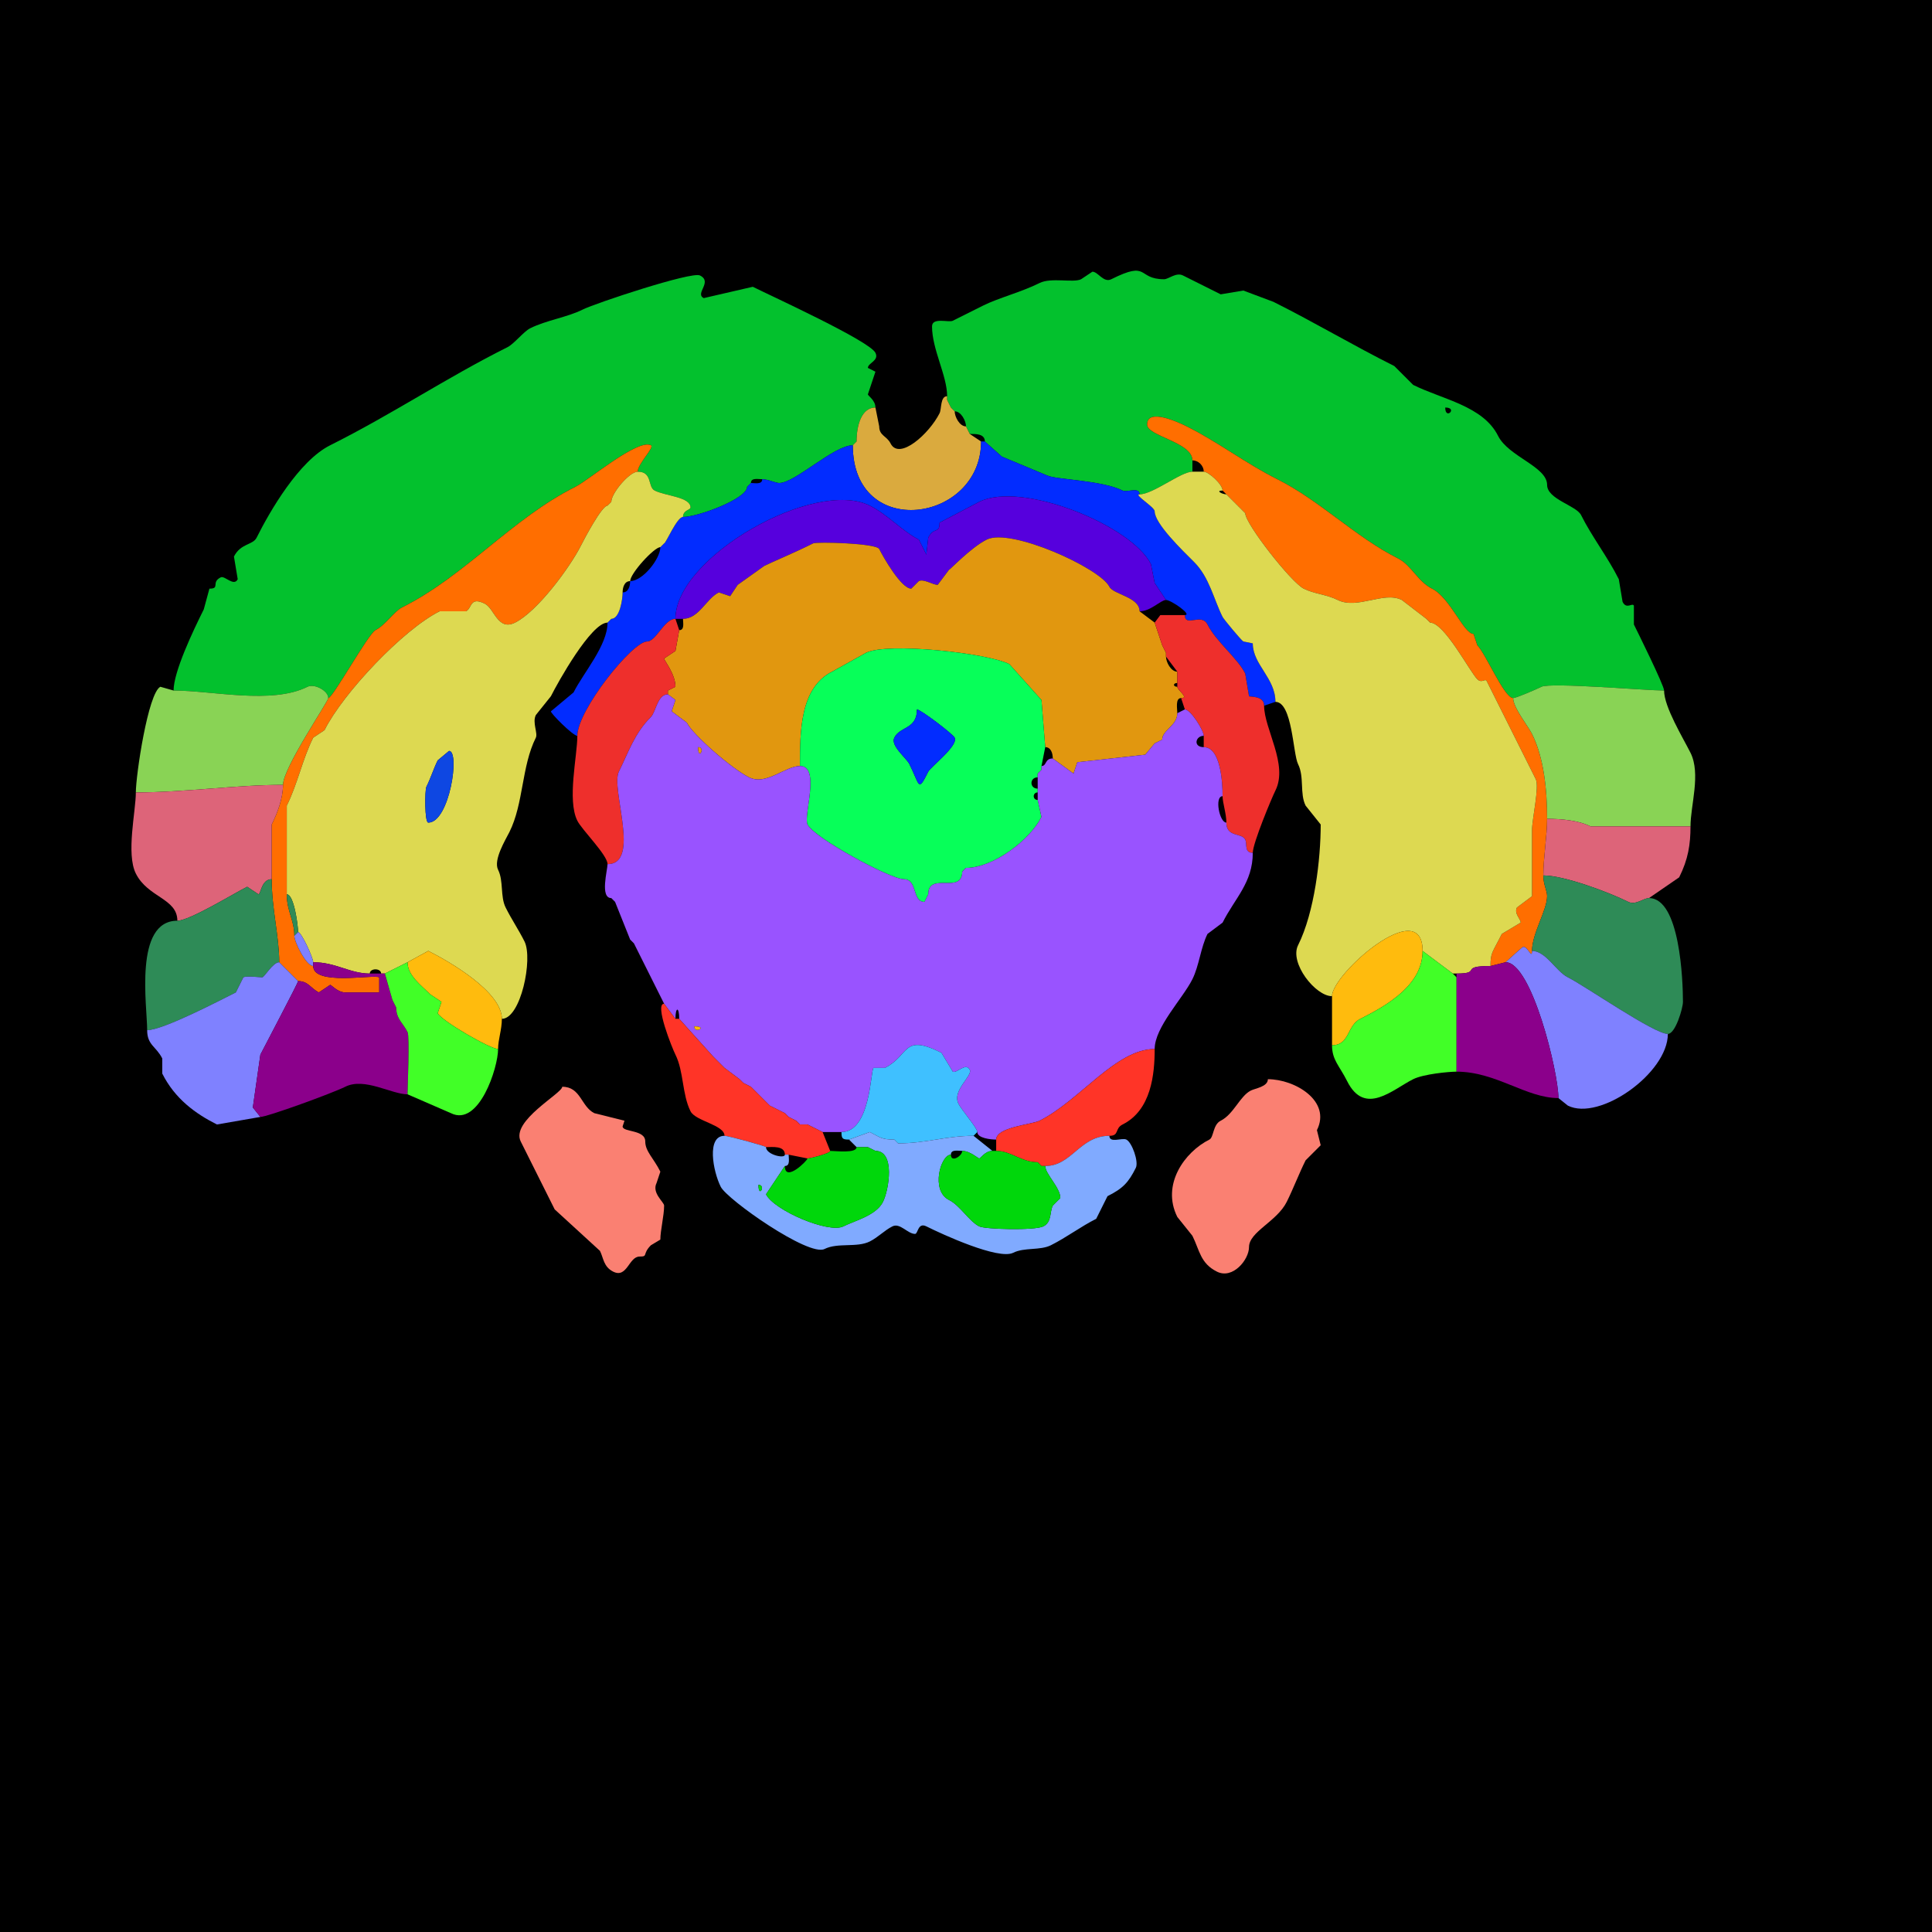 <?xml version="1.0" encoding="UTF-8"?>
<svg xmlns="http://www.w3.org/2000/svg" xmlns:xlink="http://www.w3.org/1999/xlink" width="430px" height="430px" viewBox="0 0 430 430" version="1.1">
<g id="surface1">
<rect x="0" y="0" width="430" height="430" style="fill:rgb(0%,0%,0%);fill-opacity:1;stroke:none;"/>
<path style=" stroke:none;fill-rule:evenodd;fill:rgb(1.176%,75.686%,17.647%);fill-opacity:1;" d="M 321.66 90.703 C 321.66 93.625 324.582 90.703 321.66 90.703 M 370.371 153.691 C 366.59 153.691 345.082 151.848 343.078 152.852 C 341.832 153.473 337.406 155.371 336.777 155.371 C 334.797 155.371 330.699 145.516 328.797 143.613 C 328.797 143.613 327.961 141.094 327.961 141.094 C 325.793 141.094 322.773 133.043 318.719 131.016 C 315.551 129.43 314.098 125.766 311.164 124.297 C 301.812 119.621 293.695 111.363 284.289 106.66 C 277.289 103.16 271.168 98.422 264.133 94.902 C 262.449 94.062 255.312 90.691 255.312 94.484 C 255.312 97.09 265.391 98.395 265.391 102.461 C 265.391 102.461 265.391 104.98 265.391 104.98 C 262.84 104.98 256.625 110.02 253.633 110.02 C 253.633 108.285 250.816 109.66 249.852 109.18 C 245.242 106.871 234.922 106.754 233.055 105.82 C 233.055 105.82 222.977 101.621 222.977 101.621 C 222.977 101.621 219.199 98.262 219.199 98.262 C 219.199 96.492 217.07 96.582 215.84 96.582 C 215.84 96.582 215 94.902 215 94.902 C 215 93.703 213.918 91.543 212.48 91.543 C 212.48 91.543 211.641 90.703 211.641 90.703 C 211.641 90.703 210.801 89.023 210.801 89.023 C 210.801 89.023 210.801 88.184 210.801 88.184 C 210.801 83.59 207.441 77.785 207.441 72.648 C 207.441 70.555 211.156 71.84 212.062 71.387 C 214.379 70.227 216.555 69.141 218.781 68.027 C 222.25 66.293 227.332 65.012 231.375 62.988 C 233.953 61.699 238.91 63 240.617 62.148 C 240.617 62.148 243.133 60.469 243.133 60.469 C 244.395 60.469 245.605 63.012 247.336 62.148 C 255.887 57.871 252.961 62.148 259.094 62.148 C 260.086 62.148 261.758 60.543 263.289 61.309 C 263.289 61.309 271.688 65.508 271.688 65.508 C 271.688 65.508 276.727 64.668 276.727 64.668 C 276.727 64.668 283.445 67.188 283.445 67.188 C 292.578 71.754 301.258 76.934 310.32 81.465 C 310.32 81.465 314.523 85.664 314.523 85.664 C 320.93 88.867 330.082 90.332 333.418 97 C 335.742 101.652 344.336 103.836 344.336 107.922 C 344.336 111.125 350.824 112.5 351.895 114.641 C 354.324 119.5 357.832 123.992 360.293 128.914 C 360.293 128.914 361.133 133.953 361.133 133.953 C 362.02 135.73 363.293 134.074 363.652 134.797 C 363.652 134.797 363.652 138.992 363.652 138.992 C 364.367 140.43 370.371 152.555 370.371 153.691 Z M 370.371 153.691 "/>
<path style=" stroke:none;fill-rule:nonzero;fill:rgb(1.176%,75.686%,17.647%);fill-opacity:1;" d="M 38.633 153.691 C 47.246 153.691 60.469 156.84 68.445 152.852 C 69.969 152.09 73.066 153.738 73.066 155.371 C 74.059 155.371 81.957 141.059 83.562 140.254 C 85.723 139.176 87.758 136.059 89.445 135.215 C 103.539 128.168 113.898 115.43 128.078 108.34 C 131.043 106.855 141.914 97.621 144.875 99.102 C 145.754 99.539 141.934 103.211 141.934 104.98 C 145.277 104.98 144.113 108.383 145.711 109.18 C 148.195 110.422 153.691 110.586 153.691 112.961 C 153.691 113.488 152.012 113.535 152.012 115.059 C 155.324 115.059 166.289 111.008 166.289 108.34 C 166.289 108.34 167.129 107.5 167.129 107.5 C 167.129 106.262 168.77 106.66 169.648 106.66 C 170.949 106.66 172.629 107.5 173.43 107.5 C 176.953 107.5 185.605 99.102 189.805 99.102 C 189.805 99.102 190.645 98.262 190.645 98.262 C 190.645 94.461 191.84 90.703 194.844 90.703 C 194.844 89.074 193.164 88.094 193.164 87.766 C 193.164 87.766 194.844 82.727 194.844 82.727 C 194.844 82.727 193.164 81.883 193.164 81.883 C 193.164 80.77 195.727 80.293 194.844 78.523 C 193.516 75.867 171.652 65.879 167.547 63.828 C 167.547 63.828 156.633 66.348 156.633 66.348 C 154.57 65.316 158.691 62.758 155.789 61.309 C 153.918 60.371 132.438 67.523 129.758 68.867 C 126.16 70.664 121.641 71.246 118 73.066 C 116.555 73.789 114.418 76.535 112.961 77.266 C 99.371 84.059 87.324 92.184 73.484 99.102 C 66.539 102.574 60.062 113.77 57.109 119.68 C 56.281 121.332 53.555 120.906 52.07 123.875 C 52.07 123.875 52.91 128.914 52.91 128.914 C 52.047 130.645 50.023 128.051 49.133 128.496 C 46.887 129.617 49.094 131.016 46.609 131.016 C 46.609 131.016 45.352 135.633 45.352 135.633 C 42.934 140.469 38.633 149.539 38.633 153.691 Z M 38.633 153.691 "/>
<path style=" stroke:none;fill-rule:nonzero;fill:rgb(85.49%,66.667%,24.314%);fill-opacity:1;" d="M 218.359 98.262 C 218.359 116.324 189.805 120.449 189.805 99.102 C 189.805 99.102 190.645 98.262 190.645 98.262 C 190.645 94.461 191.84 90.703 194.844 90.703 C 194.844 90.703 195.684 94.902 195.684 94.902 C 195.684 96.984 197.371 97.02 198.203 98.68 C 200.156 102.59 206.859 96.484 209.121 91.961 C 209.59 91.023 209.25 88.184 210.801 88.184 C 210.801 88.184 210.801 89.023 210.801 89.023 C 210.801 89.023 211.641 90.703 211.641 90.703 C 211.641 90.703 212.48 91.543 212.48 91.543 C 212.48 92.742 213.562 94.902 215 94.902 C 215 94.902 215.84 96.582 215.84 96.582 C 215.84 96.582 218.359 98.262 218.359 98.262 Z M 218.359 98.262 "/>
<path style=" stroke:none;fill-rule:nonzero;fill:rgb(100%,43.137%,0%);fill-opacity:1;" d="M 335.098 214.16 L 331.738 215 C 331.738 211.941 332.145 212.086 334.258 207.859 C 334.258 207.859 338.457 205.344 338.457 205.344 C 338.457 204.504 336.938 203.344 337.617 201.984 C 337.617 201.984 340.977 199.461 340.977 199.461 C 340.977 199.461 340.977 184.766 340.977 184.766 C 340.977 182.312 342.648 175.098 341.816 173.43 C 338.32 166.434 334.305 158.402 330.898 151.594 C 330.555 150.902 329.805 152.176 328.797 151.172 C 327.137 149.512 321.457 138.574 318.301 138.574 C 318.301 138.574 317.461 137.734 317.461 137.734 C 317.461 137.734 312 133.535 312 133.535 C 307.965 131.516 302.113 135.73 297.727 133.535 C 295.277 132.312 292.551 132.207 290.164 131.016 C 287.359 129.613 277.148 116.574 277.148 114.219 C 277.148 114.219 276.309 113.379 276.309 113.379 C 276.309 113.379 272.949 110.02 272.949 110.02 C 272.949 110.02 272.109 109.18 272.109 109.18 C 272.109 107.789 268.969 104.98 267.91 104.98 C 267.91 103.59 266.684 102.461 265.391 102.461 C 265.391 98.395 255.312 97.09 255.312 94.484 C 255.312 90.691 262.449 94.062 264.133 94.902 C 271.168 98.422 277.289 103.16 284.289 106.66 C 293.695 111.363 301.812 119.621 311.164 124.297 C 314.098 125.766 315.551 129.43 318.719 131.016 C 322.773 133.043 325.793 141.094 327.961 141.094 C 327.961 141.094 328.797 143.613 328.797 143.613 C 330.699 145.516 334.797 155.371 336.777 155.371 C 336.777 157.488 340.082 161.559 340.977 163.352 C 343.633 168.664 344.336 175.848 344.336 182.246 C 344.336 185.984 343.496 190.945 343.496 194.844 C 343.496 196.973 344.336 198.133 344.336 199.461 C 344.336 202.578 340.977 207.727 340.977 211.641 C 340.977 213.684 339.93 210.273 338.875 210.801 C 338.734 210.871 335.098 214.148 335.098 214.16 Z M 335.098 214.16 "/>
<path style=" stroke:none;fill-rule:nonzero;fill:rgb(0.784%,17.255%,100%);fill-opacity:1;" d="M 283.867 156.211 L 281.348 157.051 C 281.348 154.77 278.086 155.148 277.988 154.953 C 277.988 154.953 277.148 149.914 277.148 149.914 C 275.434 146.484 270.652 142.793 268.75 138.992 C 267.422 136.336 263.711 139.715 263.711 136.895 C 265.453 136.895 260.652 133.535 259.512 133.535 C 259.512 133.535 256.992 129.758 256.992 129.758 C 256.992 129.758 256.152 125.555 256.152 125.555 C 251.844 116.938 227.391 106.973 217.938 111.699 C 217.938 111.699 209.121 116.32 209.121 116.32 C 209.121 118.945 207.867 117.145 206.602 119.68 C 206.602 119.68 206.18 123.457 206.18 123.457 C 206.18 123.457 204.5 120.098 204.5 120.098 C 200.949 118.32 197.57 114.531 193.586 112.539 C 181.297 106.395 150.332 123.996 150.332 137.734 C 147.848 137.734 146.023 142.773 144.031 142.773 C 140.75 142.773 128.496 158.074 128.496 163.77 C 127.508 163.77 122.441 158.66 122.617 158.312 C 122.617 158.312 127.656 154.109 127.656 154.109 C 129.852 149.719 135.215 143.676 135.215 138.574 C 135.215 138.574 136.055 137.734 136.055 137.734 C 137.973 137.734 138.574 133.293 138.574 131.855 C 139.898 131.855 140.254 130.375 140.254 129.336 C 143.074 129.336 146.973 124.344 146.973 121.777 C 146.973 121.777 147.812 120.938 147.812 120.938 C 148.207 120.938 150.664 115.059 152.012 115.059 C 155.324 115.059 166.289 111.008 166.289 108.34 C 166.289 108.34 167.129 107.5 167.129 107.5 C 168.008 107.5 169.648 107.898 169.648 106.66 C 170.949 106.66 172.629 107.5 173.43 107.5 C 176.953 107.5 185.605 99.102 189.805 99.102 C 189.805 120.449 218.359 116.324 218.359 98.262 C 218.359 98.262 219.199 98.262 219.199 98.262 C 219.199 98.262 222.977 101.621 222.977 101.621 C 222.977 101.621 233.055 105.82 233.055 105.82 C 234.922 106.754 245.242 106.871 249.852 109.18 C 250.816 109.66 253.633 108.285 253.633 110.02 C 252.191 110.02 256.992 112.844 256.992 113.797 C 256.992 116.543 263.082 122.41 265.812 125.137 C 269.152 128.48 270.133 133.359 272.109 137.312 C 272.355 137.809 276.289 142.555 276.727 142.773 C 276.727 142.773 278.828 143.195 278.828 143.195 C 278.828 147.949 283.867 150.891 283.867 156.211 Z M 283.867 156.211 "/>
<path style=" stroke:none;fill-rule:nonzero;fill:rgb(100%,43.137%,0%);fill-opacity:1;" d="M 69.707 215 C 69.707 219.461 83.039 216.836 84.406 217.52 L 84.406 220.879 L 76.844 220.879 C 75.168 220.879 73.758 219.199 73.484 219.199 L 70.969 220.879 C 69.137 219.965 68.598 218.359 66.348 218.359 C 66.348 218.359 62.148 214.16 62.148 214.16 C 62.148 208.438 60.469 202.203 60.469 195.684 C 60.469 195.684 60.469 183.508 60.469 183.508 C 61.746 180.949 62.988 177.719 62.988 174.688 C 62.988 170.898 73.066 156.141 73.066 155.371 C 74.059 155.371 81.957 141.059 83.562 140.254 C 85.723 139.176 87.758 136.059 89.445 135.215 C 103.539 128.168 113.898 115.43 128.078 108.34 C 131.043 106.855 141.914 97.621 144.875 99.102 C 145.754 99.539 141.934 103.211 141.934 104.98 C 140.117 104.98 136.055 109.742 136.055 111.699 C 136.055 111.699 135.215 112.539 135.215 112.539 C 133.949 112.539 129.996 120.039 129.336 121.359 C 126.941 126.148 119.68 136.055 114.641 138.574 C 110.785 140.5 110.039 135.434 107.922 134.375 C 104.543 132.684 105.102 135.363 103.719 136.055 C 103.719 136.055 97.844 136.055 97.844 136.055 C 89.75 140.102 76.344 154.273 72.227 162.508 C 72.227 162.508 69.707 164.188 69.707 164.188 C 67.309 168.984 66.23 174.504 63.828 179.305 C 63.828 179.305 63.828 199.043 63.828 199.043 C 63.828 202.828 65.508 204.773 65.508 208.281 C 65.508 209.625 68.125 215 69.707 215 Z M 69.707 215 "/>
<path style=" stroke:none;fill-rule:evenodd;fill:rgb(86.667%,85.098%,31.765%);fill-opacity:1;" d="M 99.941 167.129 L 97.422 169.227 C 96.488 171.094 95.887 173.137 94.902 175.109 C 94.539 175.836 94.488 183.086 95.32 183.086 C 100.051 183.086 102.441 167.129 99.941 167.129 M 84.824 216.68 L 85.664 216.68 C 85.664 216.68 90.703 214.16 90.703 214.16 C 90.703 214.16 95.32 211.641 95.32 211.641 C 100.039 214 111.699 220.742 111.699 226.758 C 115.91 226.758 118.664 213.395 116.738 209.539 C 115.441 206.945 113.883 204.672 112.539 201.984 C 111.309 199.523 112.113 196.094 110.859 193.586 C 109.758 191.383 112.523 186.898 113.379 185.188 C 116.559 178.824 116.051 170.605 119.258 164.188 C 119.754 163.195 118.43 160.805 119.258 159.148 C 119.258 159.148 122.617 154.953 122.617 154.953 C 124.133 151.922 131.562 138.574 135.215 138.574 C 135.215 138.574 136.055 137.734 136.055 137.734 C 137.973 137.734 138.574 133.293 138.574 131.855 C 138.574 130.816 138.93 129.336 140.254 129.336 C 140.254 127.629 145.598 121.777 146.973 121.777 C 146.973 121.777 147.812 120.938 147.812 120.938 C 148.207 120.938 150.664 115.059 152.012 115.059 C 152.012 113.535 153.691 113.488 153.691 112.961 C 153.691 110.586 148.195 110.422 145.711 109.18 C 144.113 108.383 145.277 104.98 141.934 104.98 C 140.117 104.98 136.055 109.742 136.055 111.699 C 136.055 111.699 135.215 112.539 135.215 112.539 C 133.949 112.539 129.996 120.039 129.336 121.359 C 126.941 126.148 119.68 136.055 114.641 138.574 C 110.785 140.5 110.039 135.434 107.922 134.375 C 104.543 132.684 105.102 135.363 103.719 136.055 C 103.719 136.055 97.844 136.055 97.844 136.055 C 89.75 140.102 76.344 154.273 72.227 162.508 C 72.227 162.508 69.707 164.188 69.707 164.188 C 67.309 168.984 66.23 174.504 63.828 179.305 C 63.828 179.305 63.828 199.043 63.828 199.043 C 65.449 199.043 66.348 206.016 66.348 207.441 C 67.078 207.441 69.707 213.16 69.707 214.16 C 74.738 214.16 77.852 216.68 82.305 216.68 C 82.305 215.434 84.824 215.434 84.824 216.68 Z M 84.824 216.68 "/>
<path style=" stroke:none;fill-rule:nonzero;fill:rgb(86.667%,85.098%,31.765%);fill-opacity:1;" d="M 323.34 216.68 L 324.18 216.68 C 330.012 216.68 324.594 215 331.738 215 C 331.738 211.941 332.145 212.086 334.258 207.859 C 334.258 207.859 338.457 205.344 338.457 205.344 C 338.457 204.504 336.938 203.344 337.617 201.984 C 337.617 201.984 340.977 199.461 340.977 199.461 C 340.977 199.461 340.977 184.766 340.977 184.766 C 340.977 182.312 342.648 175.098 341.816 173.43 C 338.32 166.434 334.305 158.402 330.898 151.594 C 330.555 150.902 329.805 152.176 328.797 151.172 C 327.137 149.512 321.457 138.574 318.301 138.574 C 318.301 138.574 317.461 137.734 317.461 137.734 C 317.461 137.734 312 133.535 312 133.535 C 307.965 131.516 302.113 135.73 297.727 133.535 C 295.277 132.312 292.551 132.207 290.164 131.016 C 287.359 129.613 277.148 116.574 277.148 114.219 C 277.148 114.219 276.309 113.379 276.309 113.379 C 276.309 113.379 272.949 110.02 272.949 110.02 C 272.062 110.02 270.406 109.18 272.109 109.18 C 272.109 107.789 268.969 104.98 267.91 104.98 C 267.91 104.98 265.391 104.98 265.391 104.98 C 262.84 104.98 256.625 110.02 253.633 110.02 C 252.191 110.02 256.992 112.844 256.992 113.797 C 256.992 116.543 263.082 122.41 265.812 125.137 C 269.152 128.48 270.133 133.359 272.109 137.312 C 272.355 137.809 276.289 142.555 276.727 142.773 C 276.727 142.773 278.828 143.195 278.828 143.195 C 278.828 147.949 283.867 150.891 283.867 156.211 C 287.652 156.211 287.754 167.762 288.906 170.07 C 290.336 172.926 289.242 176.625 290.586 179.305 C 290.586 179.305 293.945 183.508 293.945 183.508 C 293.945 191.148 292.578 203.039 288.906 210.383 C 286.945 214.305 292.766 221.719 296.465 221.719 C 296.465 216.719 316.621 199.035 316.621 211.641 C 316.621 211.641 323.34 216.68 323.34 216.68 Z M 323.34 216.68 "/>
<path style=" stroke:none;fill-rule:nonzero;fill:rgb(33.725%,0%,86.667%);fill-opacity:1;" d="M 150.332 137.734 L 152.012 137.734 C 155.547 137.734 157.18 133.262 159.992 131.855 C 159.992 131.855 162.508 132.695 162.508 132.695 C 162.508 132.695 164.188 130.176 164.188 130.176 C 164.188 130.176 170.07 125.977 170.07 125.977 C 172.16 124.934 176.504 123.18 180.984 120.938 C 181.758 120.551 195.031 120.895 195.684 122.195 C 196.602 124.035 200.582 131.016 202.82 131.016 C 202.82 131.016 204.5 129.336 204.5 129.336 C 205.59 128.789 207.633 130.176 208.703 130.176 C 208.703 130.176 211.219 126.816 211.219 126.816 C 211.465 126.816 216.043 121.887 219.617 120.098 C 224.969 117.422 244.844 126.457 246.914 130.594 C 247.77 132.309 253.633 132.891 253.633 136.055 C 256.145 136.055 258.344 133.535 259.512 133.535 C 259.512 133.535 256.992 129.758 256.992 129.758 C 256.992 129.758 256.152 125.555 256.152 125.555 C 251.844 116.938 227.391 106.973 217.938 111.699 C 217.938 111.699 209.121 116.32 209.121 116.32 C 209.121 118.945 207.867 117.145 206.602 119.68 C 206.602 119.68 206.18 123.457 206.18 123.457 C 206.18 123.457 204.5 120.098 204.5 120.098 C 200.949 118.32 197.57 114.531 193.586 112.539 C 181.297 106.395 150.332 123.996 150.332 137.734 Z M 150.332 137.734 "/>
<path style=" stroke:none;fill-rule:nonzero;fill:rgb(88.235%,59.216%,5.882%);fill-opacity:1;" d="M 232.637 166.289 C 233.961 166.289 234.316 167.77 234.316 168.809 C 234.316 168.809 238.938 172.168 238.938 172.168 C 238.938 172.168 239.773 169.648 239.773 169.648 C 239.773 169.648 254.891 167.969 254.891 167.969 C 254.891 167.969 256.992 165.449 256.992 165.449 C 256.992 165.449 258.672 164.609 258.672 164.609 C 258.672 162.5 262.031 161.512 262.031 158.73 C 262.031 157.77 261.547 155.371 262.871 155.371 C 264.781 155.371 262.031 153.625 262.031 152.852 C 261.035 152.852 261.035 152.012 262.031 152.012 C 262.031 152.012 262.031 149.492 262.031 149.492 C 260.594 149.492 259.512 147.332 259.512 146.133 C 259.512 146.133 259.512 145.293 259.512 145.293 C 259.512 145.293 258.672 143.613 258.672 143.613 C 258.672 143.613 256.992 138.574 256.992 138.574 C 256.992 138.574 253.633 136.055 253.633 136.055 C 253.633 132.891 247.77 132.309 246.914 130.594 C 244.844 126.457 224.969 117.422 219.617 120.098 C 216.043 121.887 211.465 126.816 211.219 126.816 C 211.219 126.816 208.703 130.176 208.703 130.176 C 207.633 130.176 205.59 128.789 204.5 129.336 C 204.5 129.336 202.82 131.016 202.82 131.016 C 200.582 131.016 196.602 124.035 195.684 122.195 C 195.031 120.895 181.758 120.551 180.984 120.938 C 176.504 123.18 172.16 124.934 170.07 125.977 C 170.07 125.977 164.188 130.176 164.188 130.176 C 164.188 130.176 162.508 132.695 162.508 132.695 C 162.508 132.695 159.992 131.855 159.992 131.855 C 157.18 133.262 155.547 137.734 152.012 137.734 C 152.012 138.613 152.41 140.254 151.172 140.254 C 151.172 140.254 150.332 144.875 150.332 144.875 C 150.332 144.875 147.812 146.555 147.812 146.555 C 147.812 147.031 150.332 150 150.332 152.852 C 150.332 152.852 148.652 153.691 148.652 153.691 C 148.652 153.691 148.652 154.531 148.652 154.531 C 148.652 154.531 150.332 155.789 150.332 155.789 C 150.332 155.789 149.492 158.312 149.492 158.312 C 149.492 158.312 152.852 160.828 152.852 160.828 C 154.195 163.52 162.797 171.051 166.711 173.008 C 170.516 174.91 174.777 170.488 178.047 170.488 C 178.047 162.883 178.035 153.066 185.188 149.492 C 185.188 149.492 192.742 145.293 192.742 145.293 C 197.465 142.93 219.633 145.301 224.656 147.812 C 224.656 147.812 231.797 155.789 231.797 155.789 C 231.797 155.789 232.637 166.289 232.637 166.289 Z M 232.637 166.289 "/>
<path style=" stroke:none;fill-rule:nonzero;fill:rgb(93.333%,18.431%,17.255%);fill-opacity:1;" d="M 272.949 183.086 C 272.949 186.43 276.352 185.266 277.148 186.867 C 277.633 187.836 276.863 189.805 278.828 189.805 C 278.828 187.676 283.051 177.578 283.867 175.945 C 286.766 170.148 281.348 162.223 281.348 157.051 C 281.348 154.77 278.086 155.148 277.988 154.953 C 277.988 154.953 277.148 149.914 277.148 149.914 C 275.434 146.484 270.652 142.793 268.75 138.992 C 267.422 136.336 263.711 139.715 263.711 136.895 C 263.711 136.895 258.25 136.895 258.25 136.895 C 258.25 136.895 256.992 138.574 256.992 138.574 C 256.992 138.574 258.672 143.613 258.672 143.613 C 258.672 143.613 259.512 145.293 259.512 145.293 C 259.512 145.293 259.512 146.133 259.512 146.133 C 259.512 146.133 262.031 149.492 262.031 149.492 C 262.031 149.492 262.031 152.012 262.031 152.012 C 262.031 152.012 262.031 152.852 262.031 152.852 C 262.031 153.625 264.781 155.371 262.871 155.371 C 262.871 155.371 263.711 157.891 263.711 157.891 C 264.984 157.891 267.91 162.539 267.91 163.77 C 267.91 163.77 267.91 166.289 267.91 166.289 C 271.633 166.289 272.109 173.93 272.109 177.207 C 272.109 178.734 272.949 181.062 272.949 183.086 Z M 272.949 183.086 "/>
<path style=" stroke:none;fill-rule:nonzero;fill:rgb(93.333%,18.431%,17.255%);fill-opacity:1;" d="M 128.496 163.77 C 128.496 168.25 126.191 178.059 128.496 182.664 C 129.527 184.727 135.215 190.309 135.215 192.324 C 142.723 192.324 135.863 175.492 137.734 171.75 C 139.875 167.465 141.195 163.246 144.875 159.57 C 145.973 158.473 146.336 154.531 148.652 154.531 C 148.652 154.531 148.652 153.691 148.652 153.691 C 148.652 153.691 150.332 152.852 150.332 152.852 C 150.332 150 147.812 147.031 147.812 146.555 C 147.812 146.555 150.332 144.875 150.332 144.875 C 150.332 144.875 151.172 140.254 151.172 140.254 C 151.172 140.254 150.332 137.734 150.332 137.734 C 147.848 137.734 146.023 142.773 144.031 142.773 C 140.75 142.773 128.496 158.074 128.496 163.77 Z M 128.496 163.77 "/>
<path style=" stroke:none;fill-rule:nonzero;fill:rgb(1.176%,75.686%,17.647%);fill-opacity:1;" d="M 317.461 137.734 L 318.301 138.574 C 318.301 138.574 317.461 137.734 317.461 137.734 Z M 317.461 137.734 "/>
<path style=" stroke:none;fill-rule:evenodd;fill:rgb(2.745%,100%,34.902%);fill-opacity:1;" d="M 204.082 157.891 C 204.082 162.371 200.348 161.582 199.043 164.188 C 198.148 165.977 201.715 168.691 202.402 170.07 C 204.766 174.797 204.258 176.434 206.602 171.75 C 207.141 170.672 213.359 165.949 212.48 164.188 C 212.043 163.312 204.863 157.891 204.082 157.891 M 206.602 199.043 L 205.762 200.723 C 202.93 200.723 204.301 195.684 201.141 195.684 C 198.234 195.684 181.238 186.531 179.727 183.508 C 178.75 181.555 182.719 170.488 178.047 170.488 C 178.047 162.883 178.035 153.066 185.188 149.492 C 185.188 149.492 192.742 145.293 192.742 145.293 C 197.465 142.93 219.633 145.301 224.656 147.812 C 224.656 147.812 231.797 155.789 231.797 155.789 C 231.797 155.789 232.637 166.289 232.637 166.289 C 232.637 166.289 231.797 170.488 231.797 170.488 C 231.797 170.488 231.797 171.328 231.797 171.328 C 231.797 171.328 230.957 172.168 230.957 172.168 C 230.957 172.168 230.957 173.008 230.957 173.008 C 229.109 173.008 229.109 175.527 230.957 175.527 C 230.957 175.527 230.957 176.367 230.957 176.367 C 229.781 176.367 229.781 178.047 230.957 178.047 C 230.957 178.047 231.797 181.828 231.797 181.828 C 229.23 186.957 221.098 193.164 215 193.164 C 215 193.164 214.16 194.004 214.16 194.004 C 214.16 199.125 206.602 193.922 206.602 199.043 Z M 206.602 199.043 "/>
<path style=" stroke:none;fill-rule:nonzero;fill:rgb(53.725%,82.745%,33.333%);fill-opacity:1;" d="M 62.988 174.688 C 52.352 174.688 41.242 176.367 30.234 176.367 C 30.234 172.574 32.949 154.227 35.695 152.852 C 35.695 152.852 38.633 153.691 38.633 153.691 C 47.246 153.691 60.469 156.84 68.445 152.852 C 69.969 152.09 73.066 153.738 73.066 155.371 C 73.066 156.141 62.988 170.898 62.988 174.688 Z M 62.988 174.688 "/>
<path style=" stroke:none;fill-rule:nonzero;fill:rgb(60%,32.549%,100%);fill-opacity:1;" d="M 150.332 152.852 L 148.652 153.691 C 148.652 153.691 150.332 152.852 150.332 152.852 Z M 150.332 152.852 "/>
<path style=" stroke:none;fill-rule:nonzero;fill:rgb(53.725%,82.745%,33.333%);fill-opacity:1;" d="M 344.336 182.246 C 347.52 182.246 351.316 182.586 353.992 183.926 L 376.25 183.926 C 376.25 179.238 378.598 172.246 376.25 167.547 C 374.59 164.227 370.371 157.34 370.371 153.691 C 366.59 153.691 345.082 151.848 343.078 152.852 C 341.832 153.473 337.406 155.371 336.777 155.371 C 336.777 157.488 340.082 161.559 340.977 163.352 C 343.633 168.664 344.336 175.848 344.336 182.246 Z M 344.336 182.246 "/>
<path style=" stroke:none;fill-rule:evenodd;fill:rgb(60%,32.549%,100%);fill-opacity:1;" d="M 154.531 228.438 C 154.531 230.195 157.676 228.438 154.531 228.438 M 155.371 166.289 C 155.371 169.434 157.129 166.289 155.371 166.289 M 217.52 251.953 C 217.52 253.328 220.523 253.633 221.719 253.633 C 221.719 250.852 229.668 250.289 231.375 249.434 C 240.336 244.953 248.344 233.477 256.992 233.477 C 256.992 228.625 263.234 222.25 265.391 217.938 C 266.891 214.938 267.238 210.883 268.75 207.859 C 268.75 207.859 272.109 205.344 272.109 205.344 C 274.812 199.938 278.828 196.465 278.828 189.805 C 276.863 189.805 277.633 187.836 277.148 186.867 C 276.352 185.266 272.949 186.43 272.949 183.086 C 271.402 183.086 270.262 177.207 272.109 177.207 C 272.109 173.93 271.633 166.289 267.91 166.289 C 265.5 166.289 266.066 163.77 267.91 163.77 C 267.91 162.539 264.984 157.891 263.711 157.891 C 263.711 157.891 262.031 158.73 262.031 158.73 C 262.031 161.512 258.672 162.5 258.672 164.609 C 258.672 164.609 256.992 165.449 256.992 165.449 C 256.992 165.449 254.891 167.969 254.891 167.969 C 254.891 167.969 239.773 169.648 239.773 169.648 C 239.773 169.648 238.938 172.168 238.938 172.168 C 238.938 172.168 234.316 168.809 234.316 168.809 C 232.457 168.809 233.039 170.488 231.797 170.488 C 231.797 170.488 231.797 171.328 231.797 171.328 C 231.797 171.328 230.957 172.168 230.957 172.168 C 230.957 172.168 230.957 173.008 230.957 173.008 C 230.957 173.008 230.957 175.527 230.957 175.527 C 230.957 175.527 230.957 176.367 230.957 176.367 C 230.957 176.367 230.957 178.047 230.957 178.047 C 230.957 178.047 231.797 181.828 231.797 181.828 C 229.23 186.957 221.098 193.164 215 193.164 C 215 193.164 214.16 194.004 214.16 194.004 C 214.16 199.125 206.602 193.922 206.602 199.043 C 206.602 199.043 205.762 200.723 205.762 200.723 C 202.93 200.723 204.301 195.684 201.141 195.684 C 198.234 195.684 181.238 186.531 179.727 183.508 C 178.75 181.555 182.719 170.488 178.047 170.488 C 174.777 170.488 170.516 174.91 166.711 173.008 C 162.797 171.051 154.195 163.52 152.852 160.828 C 152.852 160.828 149.492 158.312 149.492 158.312 C 149.492 158.312 150.332 155.789 150.332 155.789 C 150.332 155.789 148.652 154.531 148.652 154.531 C 146.336 154.531 145.973 158.473 144.875 159.57 C 141.195 163.246 139.875 167.465 137.734 171.75 C 135.863 175.492 142.723 192.324 135.215 192.324 C 135.215 193.66 133.48 199.883 136.055 199.883 C 136.055 199.883 136.895 200.723 136.895 200.723 C 136.895 200.723 140.254 209.121 140.254 209.121 C 140.254 209.121 141.094 209.961 141.094 209.961 C 141.094 209.961 147.812 223.398 147.812 223.398 C 147.812 223.398 150.332 226.758 150.332 226.758 C 150.332 224.031 151.172 224.031 151.172 226.758 C 151.172 226.758 158.73 235.156 158.73 235.156 C 158.73 235.156 161.25 237.676 161.25 237.676 C 161.25 237.676 164.609 240.195 164.609 240.195 C 164.609 240.195 165.449 241.035 165.449 241.035 C 165.449 241.035 167.129 241.875 167.129 241.875 C 167.129 241.875 168.809 243.555 168.809 243.555 C 168.809 243.555 170.488 245.234 170.488 245.234 C 170.488 245.234 171.328 246.074 171.328 246.074 C 171.328 246.074 174.688 247.754 174.688 247.754 C 174.688 247.754 175.527 248.594 175.527 248.594 C 175.527 248.594 177.207 249.434 177.207 249.434 C 177.207 249.434 178.047 250.273 178.047 250.273 C 178.047 250.273 179.727 250.273 179.727 250.273 C 179.727 250.273 181.406 251.113 181.406 251.113 C 181.406 251.113 183.086 251.953 183.086 251.953 C 184.98 251.953 185.391 251.953 187.285 251.953 C 193.816 251.953 193.762 238.008 194.422 237.676 C 194.422 237.676 196.945 237.676 196.945 237.676 C 202.531 234.883 200.77 229.93 209.539 234.316 C 209.539 234.316 212.062 238.516 212.062 238.516 C 212.953 238.961 214.977 236.367 215.84 238.094 C 216.52 239.453 211.844 242.699 213.32 245.656 C 214.023 247.059 217.52 251.066 217.52 251.953 Z M 217.52 251.953 "/>
<path style=" stroke:none;fill-rule:nonzero;fill:rgb(0.784%,17.255%,100%);fill-opacity:1;" d="M 204.082 157.891 C 204.082 162.371 200.348 161.582 199.043 164.188 C 198.148 165.977 201.715 168.691 202.402 170.07 C 204.766 174.797 204.258 176.434 206.602 171.75 C 207.141 170.672 213.359 165.949 212.48 164.188 C 212.043 163.312 204.863 157.891 204.082 157.891 Z M 204.082 157.891 "/>
<path style=" stroke:none;fill-rule:nonzero;fill:rgb(88.235%,59.216%,5.882%);fill-opacity:1;" d="M 155.371 166.289 C 155.371 169.434 157.129 166.289 155.371 166.289 Z M 155.371 166.289 "/>
<path style=" stroke:none;fill-rule:nonzero;fill:rgb(5.49%,27.843%,88.627%);fill-opacity:1;" d="M 99.941 167.129 L 97.422 169.227 C 96.488 171.094 95.887 173.137 94.902 175.109 C 94.539 175.836 94.488 183.086 95.32 183.086 C 100.051 183.086 102.441 167.129 99.941 167.129 Z M 99.941 167.129 "/>
<path style=" stroke:none;fill-rule:nonzero;fill:rgb(86.667%,39.216%,47.451%);fill-opacity:1;" d="M 60.469 195.684 C 58.148 195.684 58.07 199.043 57.531 199.043 L 55.008 197.363 C 52.117 198.809 42.172 204.922 39.473 204.922 C 39.473 199.941 32.918 199.789 30.234 194.422 C 28.027 190.008 30.234 180.562 30.234 176.367 C 41.242 176.367 52.352 174.688 62.988 174.688 C 62.988 177.719 61.746 180.949 60.469 183.508 C 60.469 183.508 60.469 195.684 60.469 195.684 Z M 60.469 195.684 "/>
<path style=" stroke:none;fill-rule:nonzero;fill:rgb(86.667%,39.216%,47.451%);fill-opacity:1;" d="M 343.496 194.844 C 348.152 194.844 358.242 198.648 362.391 200.723 C 364.035 201.543 365.816 199.883 367.012 199.883 C 367.012 199.883 373.73 195.266 373.73 195.266 C 375.746 191.23 376.25 187.918 376.25 183.926 C 376.25 183.926 353.992 183.926 353.992 183.926 C 351.316 182.586 347.52 182.246 344.336 182.246 C 344.336 185.984 343.496 190.945 343.496 194.844 Z M 343.496 194.844 "/>
<path style=" stroke:none;fill-rule:nonzero;fill:rgb(18.039%,54.51%,34.118%);fill-opacity:1;" d="M 340.977 211.641 C 344.07 211.641 346.301 216.191 348.953 217.52 C 352.832 219.457 368.141 230.117 371.211 230.117 C 372.895 230.117 374.57 224.383 374.57 222.977 C 374.57 218.305 373.918 199.883 367.012 199.883 C 365.816 199.883 364.035 201.543 362.391 200.723 C 358.242 198.648 348.152 194.844 343.496 194.844 C 343.496 196.973 344.336 198.133 344.336 199.461 C 344.336 202.578 340.977 207.727 340.977 211.641 Z M 340.977 211.641 "/>
<path style=" stroke:none;fill-rule:nonzero;fill:rgb(18.039%,54.51%,34.118%);fill-opacity:1;" d="M 62.148 214.16 C 60.738 214.16 58.84 217.52 58.367 217.52 C 57.758 217.52 54.902 217.152 54.172 217.52 L 52.492 220.879 C 48.785 222.73 36.27 229.277 32.754 229.277 C 32.754 223.887 29.766 204.922 39.473 204.922 C 42.172 204.922 52.117 198.809 55.008 197.363 C 55.008 197.363 57.531 199.043 57.531 199.043 C 58.07 199.043 58.148 195.684 60.469 195.684 C 60.469 202.203 62.148 208.438 62.148 214.16 Z M 62.148 214.16 "/>
<path style=" stroke:none;fill-rule:nonzero;fill:rgb(18.039%,54.51%,34.118%);fill-opacity:1;" d="M 66.348 207.441 L 65.508 208.281 C 65.508 204.773 63.828 202.828 63.828 199.043 C 65.449 199.043 66.348 206.016 66.348 207.441 Z M 66.348 207.441 "/>
<path style=" stroke:none;fill-rule:nonzero;fill:rgb(0.784%,17.255%,100%);fill-opacity:1;" d="M 136.055 199.883 L 136.895 200.723 C 136.895 200.723 136.055 199.883 136.055 199.883 Z M 136.055 199.883 "/>
<path style=" stroke:none;fill-rule:nonzero;fill:rgb(49.804%,50.588%,100%);fill-opacity:1;" d="M 69.707 214.16 L 69.707 215 C 68.125 215 65.508 209.625 65.508 208.281 C 65.508 208.281 66.348 207.441 66.348 207.441 C 67.078 207.441 69.707 213.16 69.707 214.16 Z M 69.707 214.16 "/>
<path style=" stroke:none;fill-rule:nonzero;fill:rgb(100%,73.333%,5.098%);fill-opacity:1;" d="M 296.465 221.719 C 296.465 225.797 296.465 229.219 296.465 232.637 C 300.449 232.637 299.723 228.277 302.766 226.758 C 309.02 223.629 316.621 219.102 316.621 211.641 C 316.621 199.035 296.465 216.719 296.465 221.719 Z M 296.465 221.719 "/>
<path style=" stroke:none;fill-rule:nonzero;fill:rgb(0.784%,17.255%,100%);fill-opacity:1;" d="M 140.254 209.121 L 141.094 209.961 C 141.094 209.961 140.254 209.121 140.254 209.121 Z M 140.254 209.121 "/>
<path style=" stroke:none;fill-rule:nonzero;fill:rgb(49.804%,50.588%,100%);fill-opacity:1;" d="M 371.211 230.117 C 371.211 238.828 356.031 249.613 348.953 246.074 L 346.855 244.395 C 346.855 238.688 340.918 214.16 335.098 214.16 C 335.098 214.148 338.734 210.871 338.875 210.801 C 339.93 210.273 340.977 213.684 340.977 211.641 C 344.07 211.641 346.301 216.191 348.953 217.52 C 352.832 219.457 368.141 230.117 371.211 230.117 Z M 371.211 230.117 "/>
<path style=" stroke:none;fill-rule:nonzero;fill:rgb(100%,73.333%,5.098%);fill-opacity:1;" d="M 111.699 226.758 C 111.699 229.18 110.859 231.352 110.859 233.477 C 109.125 233.477 98.281 227.219 97.422 225.5 C 97.422 225.5 98.262 222.977 98.262 222.977 C 98.262 222.977 95.742 221.297 95.742 221.297 C 93.684 219.238 90.703 217.086 90.703 214.16 C 90.703 214.16 95.32 211.641 95.32 211.641 C 100.039 214 111.699 220.742 111.699 226.758 Z M 111.699 226.758 "/>
<path style=" stroke:none;fill-rule:nonzero;fill:rgb(25.49%,100%,15.294%);fill-opacity:1;" d="M 296.465 232.637 C 296.465 235.938 298.109 237.184 299.824 240.617 C 303.773 248.512 309.938 242.488 314.523 240.195 C 316.809 239.051 322.445 238.516 324.18 238.516 C 324.18 238.516 324.18 217.52 324.18 217.52 C 324.18 217.52 323.34 216.68 323.34 216.68 C 323.34 216.68 316.621 211.641 316.621 211.641 C 316.621 219.102 309.02 223.629 302.766 226.758 C 299.723 228.277 300.449 232.637 296.465 232.637 Z M 296.465 232.637 "/>
<path style=" stroke:none;fill-rule:nonzero;fill:rgb(49.804%,50.588%,100%);fill-opacity:1;" d="M 32.754 229.277 C 32.754 232.625 34.766 232.883 36.113 235.578 L 36.113 238.938 C 38.914 244.535 43.488 247.871 48.289 250.273 L 57.949 248.594 C 57.949 248.594 56.27 246.492 56.27 246.492 C 56.27 246.492 57.949 234.734 57.949 234.734 C 58.801 233.035 66.348 218.766 66.348 218.359 C 66.348 218.359 62.148 214.16 62.148 214.16 C 60.738 214.16 58.84 217.52 58.367 217.52 C 57.758 217.52 54.902 217.152 54.172 217.52 C 54.172 217.52 52.492 220.879 52.492 220.879 C 48.785 222.73 36.27 229.277 32.754 229.277 Z M 32.754 229.277 "/>
<path style=" stroke:none;fill-rule:nonzero;fill:rgb(54.51%,0%,54.51%);fill-opacity:1;" d="M 90.703 243.555 C 87.133 243.555 81.133 239.73 76.844 241.875 C 73.988 243.305 59.473 248.594 57.949 248.594 C 57.949 248.594 56.27 246.492 56.27 246.492 C 56.27 246.492 57.949 234.734 57.949 234.734 C 58.801 233.035 66.348 218.766 66.348 218.359 C 68.598 218.359 69.137 219.965 70.969 220.879 C 70.969 220.879 73.484 219.199 73.484 219.199 C 73.758 219.199 75.168 220.879 76.844 220.879 C 76.844 220.879 84.406 220.879 84.406 220.879 C 84.406 220.879 84.406 217.52 84.406 217.52 C 83.039 216.836 69.707 219.461 69.707 215 C 69.707 215 69.707 214.16 69.707 214.16 C 74.738 214.16 77.852 216.68 82.305 216.68 C 82.305 216.68 84.824 216.68 84.824 216.68 C 84.824 216.68 85.664 216.68 85.664 216.68 C 85.664 216.68 87.344 222.559 87.344 222.559 C 87.344 222.559 88.184 224.238 88.184 224.238 C 88.184 226.785 89.68 227.652 90.703 229.695 C 91.227 230.746 90.703 241.949 90.703 243.555 Z M 90.703 243.555 "/>
<path style=" stroke:none;fill-rule:nonzero;fill:rgb(25.49%,100%,15.294%);fill-opacity:1;" d="M 110.859 233.477 C 110.859 237.617 106.605 250.875 100.359 247.754 L 90.703 243.555 C 90.703 241.949 91.227 230.746 90.703 229.695 C 89.68 227.652 88.184 226.785 88.184 224.238 C 88.184 224.238 87.344 222.559 87.344 222.559 C 87.344 222.559 85.664 216.68 85.664 216.68 C 85.664 216.68 90.703 214.16 90.703 214.16 C 90.703 217.086 93.684 219.238 95.742 221.297 C 95.742 221.297 98.262 222.977 98.262 222.977 C 98.262 222.977 97.422 225.5 97.422 225.5 C 98.281 227.219 109.125 233.477 110.859 233.477 Z M 110.859 233.477 "/>
<path style=" stroke:none;fill-rule:nonzero;fill:rgb(54.51%,0%,54.51%);fill-opacity:1;" d="M 324.18 238.516 C 332.996 238.516 339.652 244.395 346.855 244.395 C 346.855 238.688 340.918 214.16 335.098 214.16 C 335.098 214.16 331.738 215 331.738 215 C 324.594 215 330.012 216.68 324.18 216.68 C 324.18 216.68 324.18 217.52 324.18 217.52 C 324.18 217.52 324.18 238.516 324.18 238.516 Z M 324.18 238.516 "/>
<path style=" stroke:none;fill-rule:nonzero;fill:rgb(100%,20.392%,15.294%);fill-opacity:1;" d="M 175.527 256.992 L 179.727 257.832 C 180.32 257.832 184.766 256.719 184.766 256.152 C 184.766 256.152 183.086 251.953 183.086 251.953 C 183.086 251.953 181.406 251.113 181.406 251.113 C 181.406 251.113 179.727 250.273 179.727 250.273 C 179.727 250.273 178.047 250.273 178.047 250.273 C 178.047 250.273 177.207 249.434 177.207 249.434 C 177.207 249.434 175.527 248.594 175.527 248.594 C 175.527 248.594 174.688 247.754 174.688 247.754 C 174.688 247.754 171.328 246.074 171.328 246.074 C 171.328 246.074 170.488 245.234 170.488 245.234 C 170.488 245.234 168.809 243.555 168.809 243.555 C 168.809 243.555 167.129 241.875 167.129 241.875 C 167.129 241.875 165.449 241.035 165.449 241.035 C 165.449 241.035 164.609 240.195 164.609 240.195 C 164.609 240.195 161.25 237.676 161.25 237.676 C 161.25 237.676 158.73 235.156 158.73 235.156 C 158.73 235.156 151.172 226.758 151.172 226.758 C 151.172 226.758 150.332 226.758 150.332 226.758 C 150.332 226.758 147.812 223.398 147.812 223.398 C 145.621 223.398 149.598 233.266 150.332 234.734 C 152.199 238.469 151.793 243.539 153.691 247.336 C 154.793 249.535 161.25 250.355 161.25 252.793 C 162.121 252.793 170.488 255.09 170.488 255.312 C 171.852 255.312 174.688 254.926 174.688 256.992 C 174.688 256.992 175.527 256.992 175.527 256.992 Z M 175.527 256.992 "/>
<path style=" stroke:none;fill-rule:nonzero;fill:rgb(100%,72.941%,0%);fill-opacity:1;" d="M 154.531 228.438 C 154.531 230.195 157.676 228.438 154.531 228.438 Z M 154.531 228.438 "/>
<path style=" stroke:none;fill-rule:nonzero;fill:rgb(24.706%,75.294%,100%);fill-opacity:1;" d="M 199.043 253.633 L 199.883 254.473 C 206.105 254.473 210.613 252.793 216.68 252.793 C 216.68 252.793 217.52 251.953 217.52 251.953 C 217.52 251.066 214.023 247.059 213.32 245.656 C 211.844 242.699 216.52 239.453 215.84 238.094 C 214.977 236.367 212.953 238.961 212.062 238.516 C 212.062 238.516 209.539 234.316 209.539 234.316 C 200.77 229.93 202.531 234.883 196.945 237.676 C 196.945 237.676 194.422 237.676 194.422 237.676 C 193.762 238.008 193.816 251.953 187.285 251.953 C 187.285 253.422 187.496 253.633 188.965 253.633 C 188.965 253.633 193.586 251.953 193.586 251.953 C 195.926 253.125 196.152 253.633 199.043 253.633 Z M 199.043 253.633 "/>
<path style=" stroke:none;fill-rule:nonzero;fill:rgb(100%,20.392%,15.294%);fill-opacity:1;" d="M 231.797 259.512 L 232.637 259.512 C 238.57 259.512 240.305 252.793 246.914 252.793 C 249.195 252.793 248.035 251.184 249.852 250.273 C 256.23 247.086 256.992 239.086 256.992 233.477 C 248.344 233.477 240.336 244.953 231.375 249.434 C 229.668 250.289 221.719 250.852 221.719 253.633 C 221.719 253.633 221.719 256.152 221.719 256.152 C 225.07 256.152 227.316 258.672 230.957 258.672 C 230.957 258.672 231.797 259.512 231.797 259.512 Z M 231.797 259.512 "/>
<path style=" stroke:none;fill-rule:nonzero;fill:rgb(98.039%,50.196%,44.706%);fill-opacity:1;" d="M 282.188 240.195 C 282.188 241.863 279.402 242.219 278.406 242.715 C 275.953 243.941 274.59 247.984 271.688 249.434 C 269.918 250.32 270.168 253.133 269.172 253.633 C 263.656 256.391 258.43 263.648 262.031 270.852 L 265.391 275.047 C 267.004 278.277 267.145 281.176 270.852 283.027 C 274.379 284.793 277.988 280.355 277.988 277.57 C 277.988 274.156 284.18 271.906 286.387 267.492 C 287.82 264.621 289.133 261.156 290.586 258.25 L 293.945 254.891 L 293.105 251.531 C 296.352 245.043 288.219 240.195 282.188 240.195 Z M 282.188 240.195 "/>
<path style=" stroke:none;fill-rule:nonzero;fill:rgb(98.039%,50.196%,44.706%);fill-opacity:1;" d="M 125.137 241.875 C 125.137 243.352 113.621 249.496 115.898 254.055 C 118.574 259.402 120.766 263.785 123.457 269.172 L 133.535 278.406 C 134.328 279.992 134.312 281.945 136.477 283.027 C 139.59 284.582 139.945 279.668 142.352 279.668 C 144.359 279.668 142.852 279.172 144.875 277.148 L 146.973 275.891 C 146.973 273.848 147.812 270.543 147.812 268.328 C 147.812 267.535 145.012 265.531 146.133 263.289 L 146.973 260.773 C 145.469 257.762 143.613 256.258 143.613 254.055 C 143.613 251.34 138.574 252.062 138.574 250.695 L 138.992 249.434 L 132.273 247.754 C 129.301 246.266 129.273 241.875 125.137 241.875 Z M 125.137 241.875 "/>
<path style=" stroke:none;fill-rule:evenodd;fill:rgb(50.196%,66.667%,100%);fill-opacity:1;" d="M 168.809 263.711 C 168.809 266.855 170.566 263.711 168.809 263.711 M 211.641 256.992 C 209.352 256.992 207.078 265 211.219 267.07 C 213.703 268.312 215.688 271.824 217.938 272.949 C 219.277 273.617 230.328 273.895 232.219 272.949 C 234.129 271.992 233.598 269.77 234.316 268.328 L 235.996 266.648 C 235.996 264.316 232.637 261.297 232.637 259.512 C 238.57 259.512 240.305 252.793 246.914 252.793 C 246.914 254.527 249.73 253.152 250.695 253.633 C 251.938 254.254 253.484 258.551 252.793 259.93 C 251.148 263.223 249.898 264.527 246.492 266.23 C 246.492 266.23 243.977 271.27 243.977 271.27 C 240.562 272.977 237.371 275.41 233.898 277.148 C 231.469 278.363 228 277.578 225.5 278.828 C 222.234 280.461 209.785 274.75 206.18 272.949 C 204.262 271.988 204.336 274.629 203.664 274.629 C 202.004 274.629 200.328 272.098 198.625 272.949 C 196.832 273.844 195.445 275.379 193.586 276.309 C 190.707 277.746 186.461 276.512 183.508 277.988 C 179.98 279.75 161.836 266.984 160.41 264.133 C 158.68 260.672 157.215 252.793 161.25 252.793 C 162.121 252.793 170.488 255.09 170.488 255.312 C 170.488 256.977 174.688 257.957 174.688 256.992 C 174.688 256.992 175.527 256.992 175.527 256.992 C 175.527 257.871 175.926 259.512 174.688 259.512 C 174.688 259.512 170.488 265.812 170.488 265.812 C 172.277 269.391 184.434 274.586 187.703 272.949 C 190.27 271.668 195 270.535 196.523 267.492 C 197.844 264.852 199.301 256.152 194.844 256.152 C 194.844 256.152 193.164 255.312 193.164 255.312 C 193.164 255.312 190.645 255.312 190.645 255.312 C 190.645 255.312 188.965 253.633 188.965 253.633 C 188.965 253.633 193.586 251.953 193.586 251.953 C 195.926 253.125 196.152 253.633 199.043 253.633 C 199.043 253.633 199.883 254.473 199.883 254.473 C 206.105 254.473 210.613 252.793 216.68 252.793 C 216.68 252.793 220.879 256.152 220.879 256.152 C 219.25 256.152 218.27 257.832 217.938 257.832 C 217.699 257.832 215.891 256.152 214.16 256.152 C 213.281 256.152 211.641 255.754 211.641 256.992 Z M 211.641 256.992 "/>
<path style=" stroke:none;fill-rule:nonzero;fill:rgb(0%,84.314%,4.314%);fill-opacity:1;" d="M 179.727 257.832 C 179.727 258.289 174.688 263.301 174.688 259.512 C 174.688 259.512 170.488 265.812 170.488 265.812 C 172.277 269.391 184.434 274.586 187.703 272.949 C 190.27 271.668 195 270.535 196.523 267.492 C 197.844 264.852 199.301 256.152 194.844 256.152 C 194.844 256.152 193.164 255.312 193.164 255.312 C 193.164 255.312 190.645 255.312 190.645 255.312 C 190.645 256.754 185.945 256.152 184.766 256.152 C 184.766 256.719 180.32 257.832 179.727 257.832 Z M 179.727 257.832 "/>
<path style=" stroke:none;fill-rule:nonzero;fill:rgb(0%,84.314%,4.314%);fill-opacity:1;" d="M 231.797 259.512 L 232.637 259.512 C 232.637 261.297 235.996 264.316 235.996 266.648 C 235.996 266.648 234.316 268.328 234.316 268.328 C 233.598 269.77 234.129 271.992 232.219 272.949 C 230.328 273.895 219.277 273.617 217.938 272.949 C 215.688 271.824 213.703 268.312 211.219 267.07 C 207.078 265 209.352 256.992 211.641 256.992 C 211.641 258.852 214.16 257.285 214.16 256.152 C 215.891 256.152 217.699 257.832 217.938 257.832 C 218.27 257.832 219.25 256.152 220.879 256.152 C 220.879 256.152 221.719 256.152 221.719 256.152 C 225.07 256.152 227.316 258.672 230.957 258.672 C 230.957 258.672 231.797 259.512 231.797 259.512 Z M 231.797 259.512 "/>
<path style=" stroke:none;fill-rule:nonzero;fill:rgb(0%,84.314%,4.314%);fill-opacity:1;" d="M 168.809 263.711 C 168.809 266.855 170.566 263.711 168.809 263.711 Z M 168.809 263.711 "/>
</g>
</svg>
